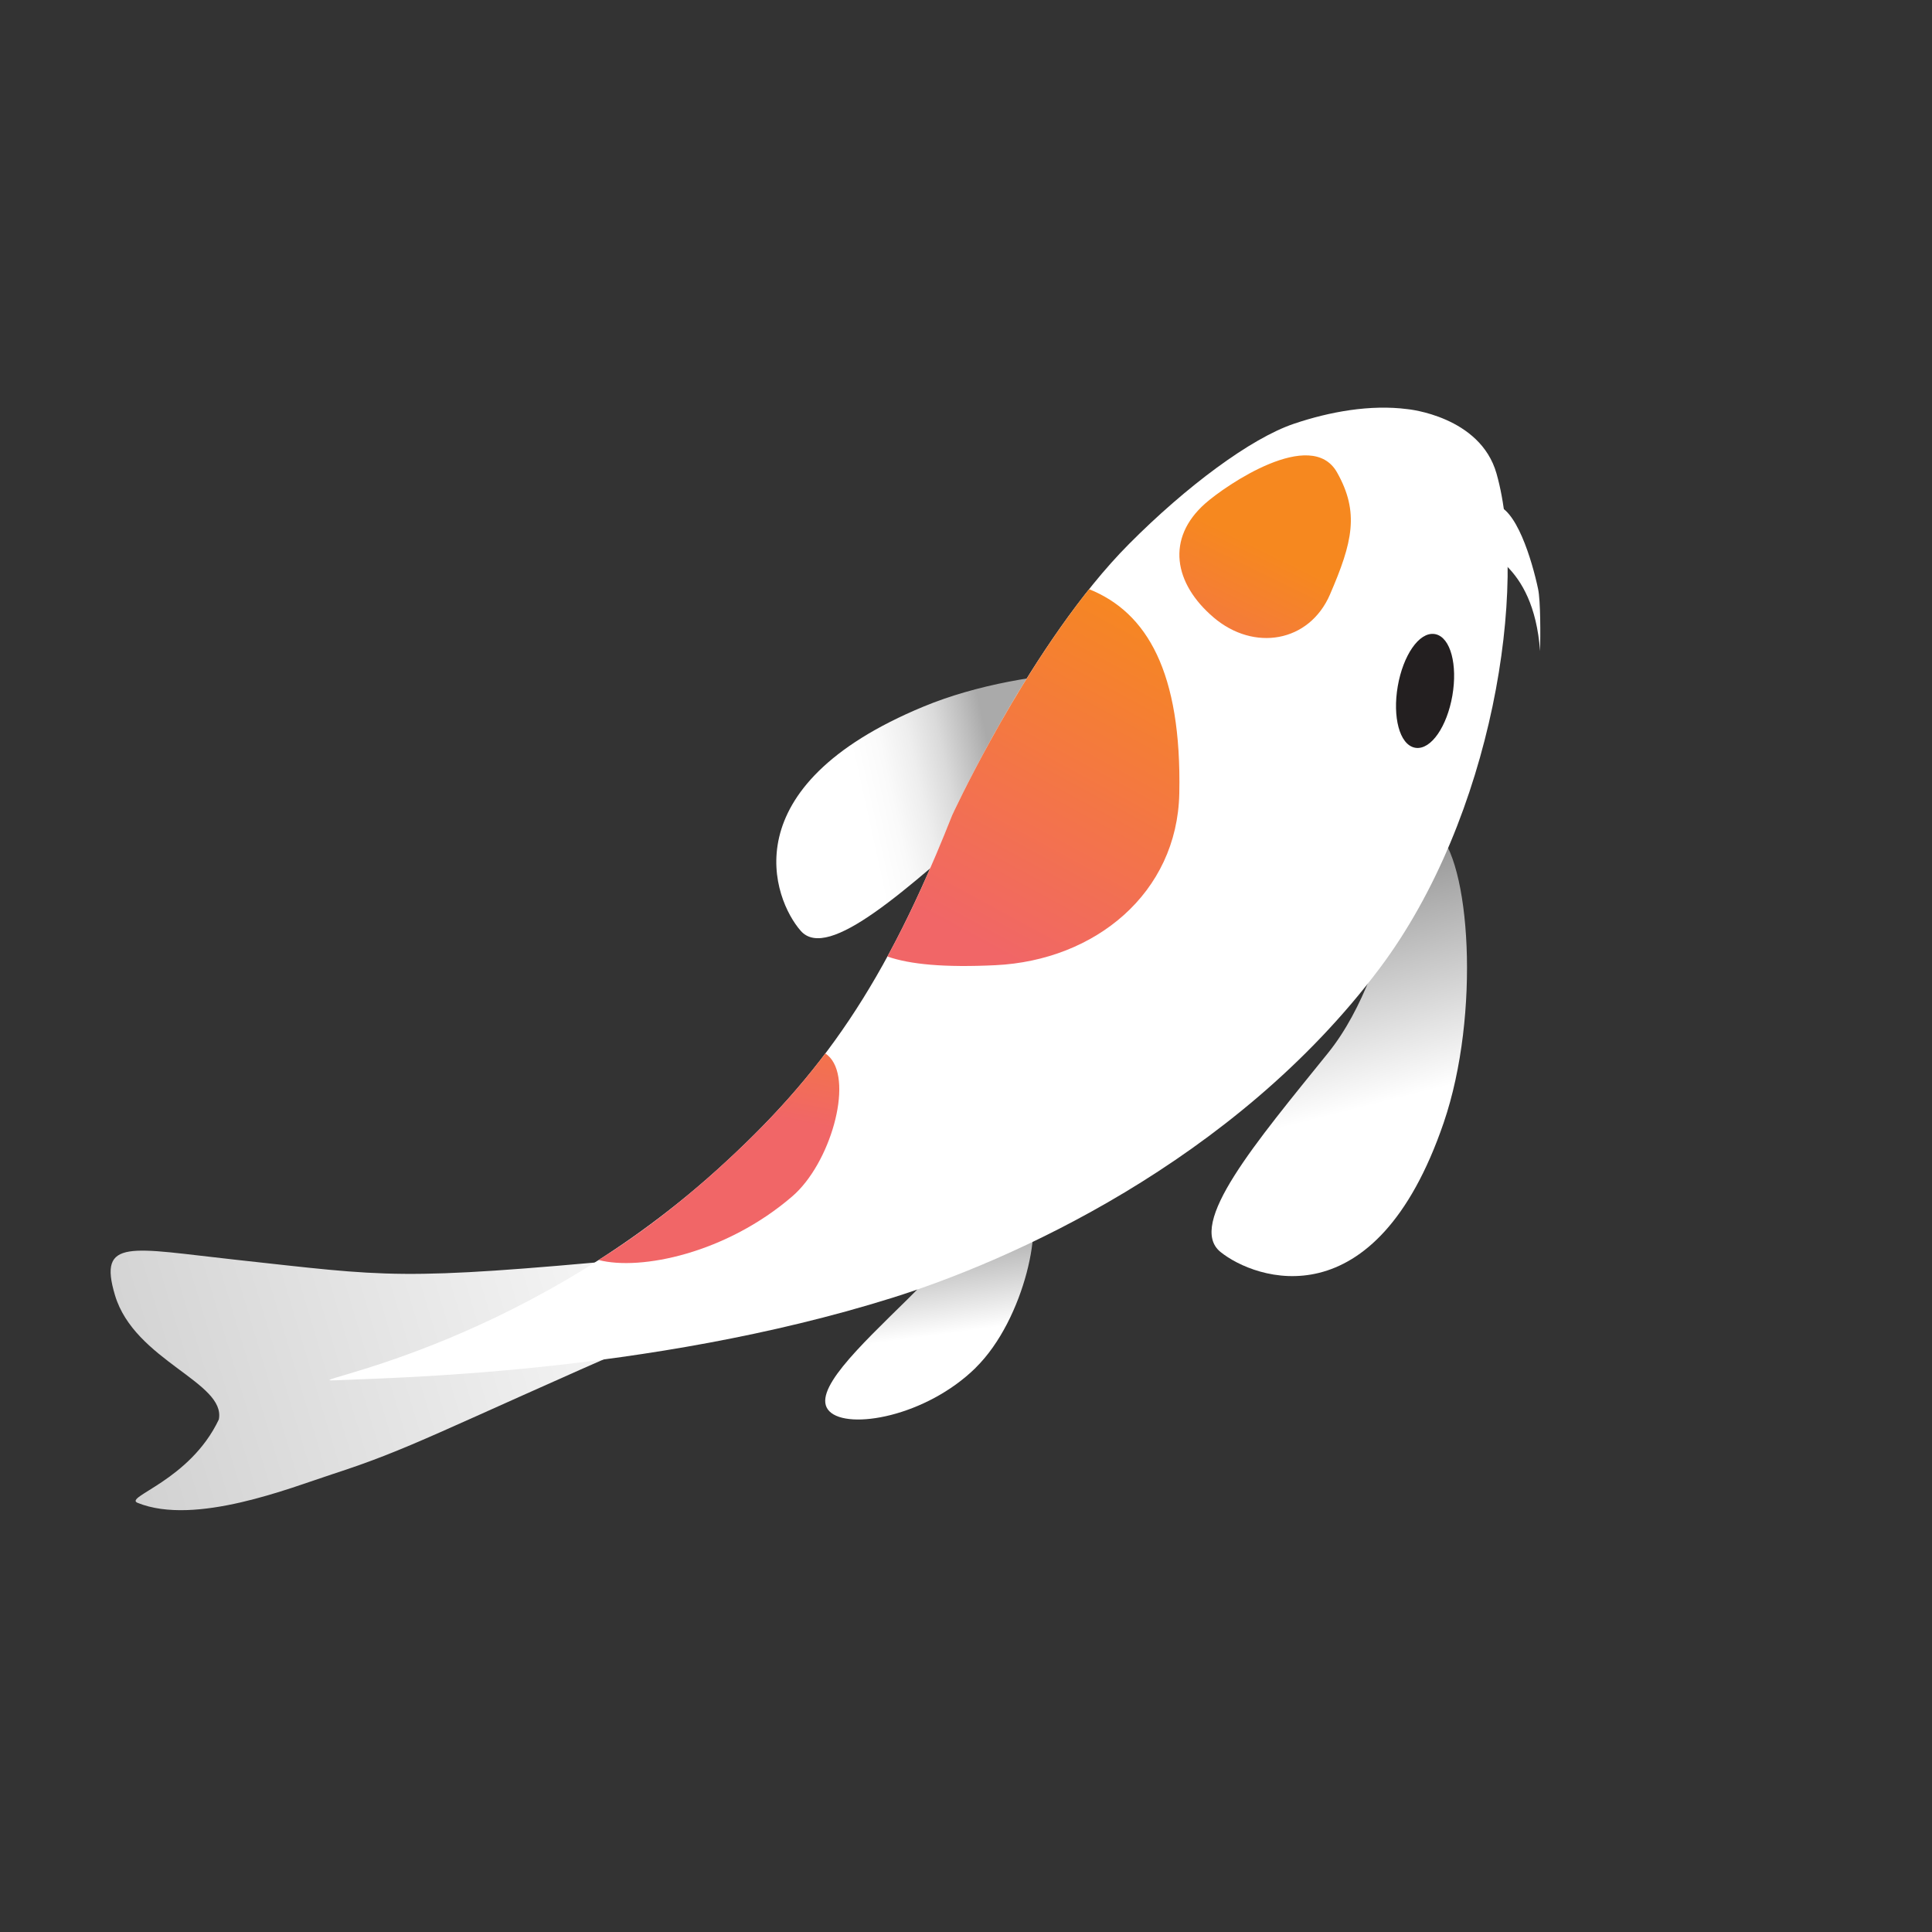 <?xml version="1.0" encoding="UTF-8"?><svg id="a" xmlns="http://www.w3.org/2000/svg" xmlns:xlink="http://www.w3.org/1999/xlink" viewBox="0 0 500 500"><rect x="0" y="0" width="500" height="500" fill="#333333" stroke="none"/><defs><style>.i{fill:#fff;}.j{fill:url(#c);}.k{fill:#231f20;stroke:#231f20;stroke-miterlimit:10;}.l{fill:url(#f);}.m{fill:url(#g);}.n{fill:url(#b);}.o{fill:url(#h);}.p{fill:url(#d);}.q{fill:url(#e);}</style><linearGradient id="b" x1="241.35" y1="345.68" x2="231.36" y2="272.21" gradientTransform="matrix(1, 0, 0, 1, 0, 0)" gradientUnits="userSpaceOnUse"><stop offset="0" stop-color="#fff"/><stop offset="1" stop-color="#000"/></linearGradient><linearGradient id="c" x1="342.13" y1="274.6" x2="321.96" y2="126.15" gradientTransform="translate(-22.37 54.05) rotate(-6.59)" xlink:href="#b"/><linearGradient id="d" x1="169.12" y1="86.83" x2="184.09" y2="40.53" gradientTransform="translate(279.4 383.19) rotate(-84.14) scale(.97 -.97) skewX(-3.46)" gradientUnits="userSpaceOnUse"><stop offset=".27" stop-color="#fff"/><stop offset=".43" stop-color="#fafafa"/><stop offset=".59" stop-color="#eee"/><stop offset=".75" stop-color="#dadada"/><stop offset=".9" stop-color="#bebebe"/><stop offset="1" stop-color="#aaa"/></linearGradient><linearGradient id="e" x1="193.15" y1="317.89" x2="-14.2" y2="366.89" gradientTransform="translate(-20.49 7.6) rotate(-3.38)" gradientUnits="userSpaceOnUse"><stop offset="0" stop-color="#fff"/><stop offset="1" stop-color="#c6c6c6"/></linearGradient><linearGradient id="f" x1="311.83" y1="198.59" x2="327.63" y2="142.34" gradientTransform="translate(30.48 -56.97) rotate(10.37)" gradientUnits="userSpaceOnUse"><stop offset="0" stop-color="#f16667"/><stop offset="1" stop-color="#f6881f"/></linearGradient><linearGradient id="g" x1="189.7" y1="287.06" x2="199.07" y2="239.77" gradientTransform="matrix(1, 0, 0, 1, 0, 0)" gradientUnits="userSpaceOnUse"><stop offset="0" stop-color="#f16667"/><stop offset="1" stop-color="#f6881f"/></linearGradient><linearGradient id="h" x1="257.56" y1="246.45" x2="304.76" y2="159.44" gradientTransform="matrix(1, 0, 0, 1, 0, 0)" gradientUnits="userSpaceOnUse"><stop offset="0" stop-color="#f16667"/><stop offset="1" stop-color="#f6881f"/></linearGradient></defs><path class="n" d="M252.5,353.99c-12.86,12.63-33.02,16.17-37.86,11.24s7.48-16.44,20.33-29.08c12.86-12.63,25.84-30.51,30.67-25.59,4.84,4.92-.3,30.79-13.15,43.42Z"/><path class="j" d="M373.62,290.57c-17.73,51.82-48.89,40.59-57.75,33.44-8.86-7.15,9.14-28.35,27.81-51.48,18.67-23.13,19.08-64.63,27.94-57.48,8.86,7.15,11.62,47.4,2,75.52Z"/><path class="p" d="M239.09,182.83c-50.28,20.77-38.94,50.04-31.85,58.08,7.08,8.04,27.52-10.82,49.82-30.47,22.31-19.65,62.75-22.99,55.66-31.03-7.08-8.04-46.35-7.85-73.63,3.42Z"/><path class="q" d="M164.9,325.74c-62.17,5.79-64.18,4.61-104.01,.27-27.08-2.95-35.61-5.77-31.13,9.2,5.06,16.93,28.8,22.52,26.87,32.15-7.5,15.86-24.74,20.07-21.01,21.58,14.9,6.03,39.74-3.96,50.21-7.36,20.59-6.69,26.67-10.65,83.44-35.52,7.46-3.27-8.16-2.19-22.56-2.59,15.81-8.21,27.37-18.59,18.19-17.73Z"/><path class="i" d="M86.56,357.22c-10.66,.53,46.78-7.35,98.96-54.43,27.26-24.59,43.7-48.24,60.89-91.79,0,0,20.59-44.89,45.78-70.22,14.78-14.87,31.48-27.33,42.67-31.11,9.23-3.12,19.78-5.04,29.44-3.78,0,0,18.78,1.78,23,16.67,8.22,28.99-.89,88.89-30.22,128-37.79,50.39-96.19,75.93-126.22,85.33-63.44,19.87-130.96,20.67-144.3,21.34Z"/><path class="l" d="M344.21,153.83c-5.4,12.49-19.73,14.81-30.1,5.99-10.37-8.82-12.39-20.51-2.19-29.53,5.26-4.65,27.44-19.88,34.11-8.02,5.84,10.36,4,18.09-1.82,31.55Z"/><ellipse class="k" cx="368.78" cy="178.8" rx="14.43" ry="6.67" transform="translate(129.67 511.65) rotate(-80.17)"/><path class="i" d="M386.58,130.64c5.76,.31,9.93,14.52,11.47,21.75,.67,3.11,.62,12.23,.52,16.12-.86-11.76-4.82-18.2-8.58-21.96-4.22-4.22-9.42-6.3-9.22-10.16,.15-2.83,3.15-5.89,5.8-5.75Z"/><path class="m" d="M205.07,309.59c9.78-8.44,15.72-29.23,9.74-35.9-.38-.43-.79-.78-1.21-1.06-8.14,10.77-17.25,20.39-28.08,30.16-10.93,9.86-21.31,17.47-30.59,23.3,10.91,2.83,33.07-1.76,50.14-16.5Z"/><path class="o" d="M257.64,249.79c25.78-1.25,47.03-18.64,47.56-44.44,.64-31.34-8.31-46.84-23.34-52.87-20.25,25.4-35.45,58.52-35.45,58.52-5.53,14.01-10.98,25.96-16.75,36.55,5.87,2.04,14.74,2.88,27.97,2.24Z"/></svg>